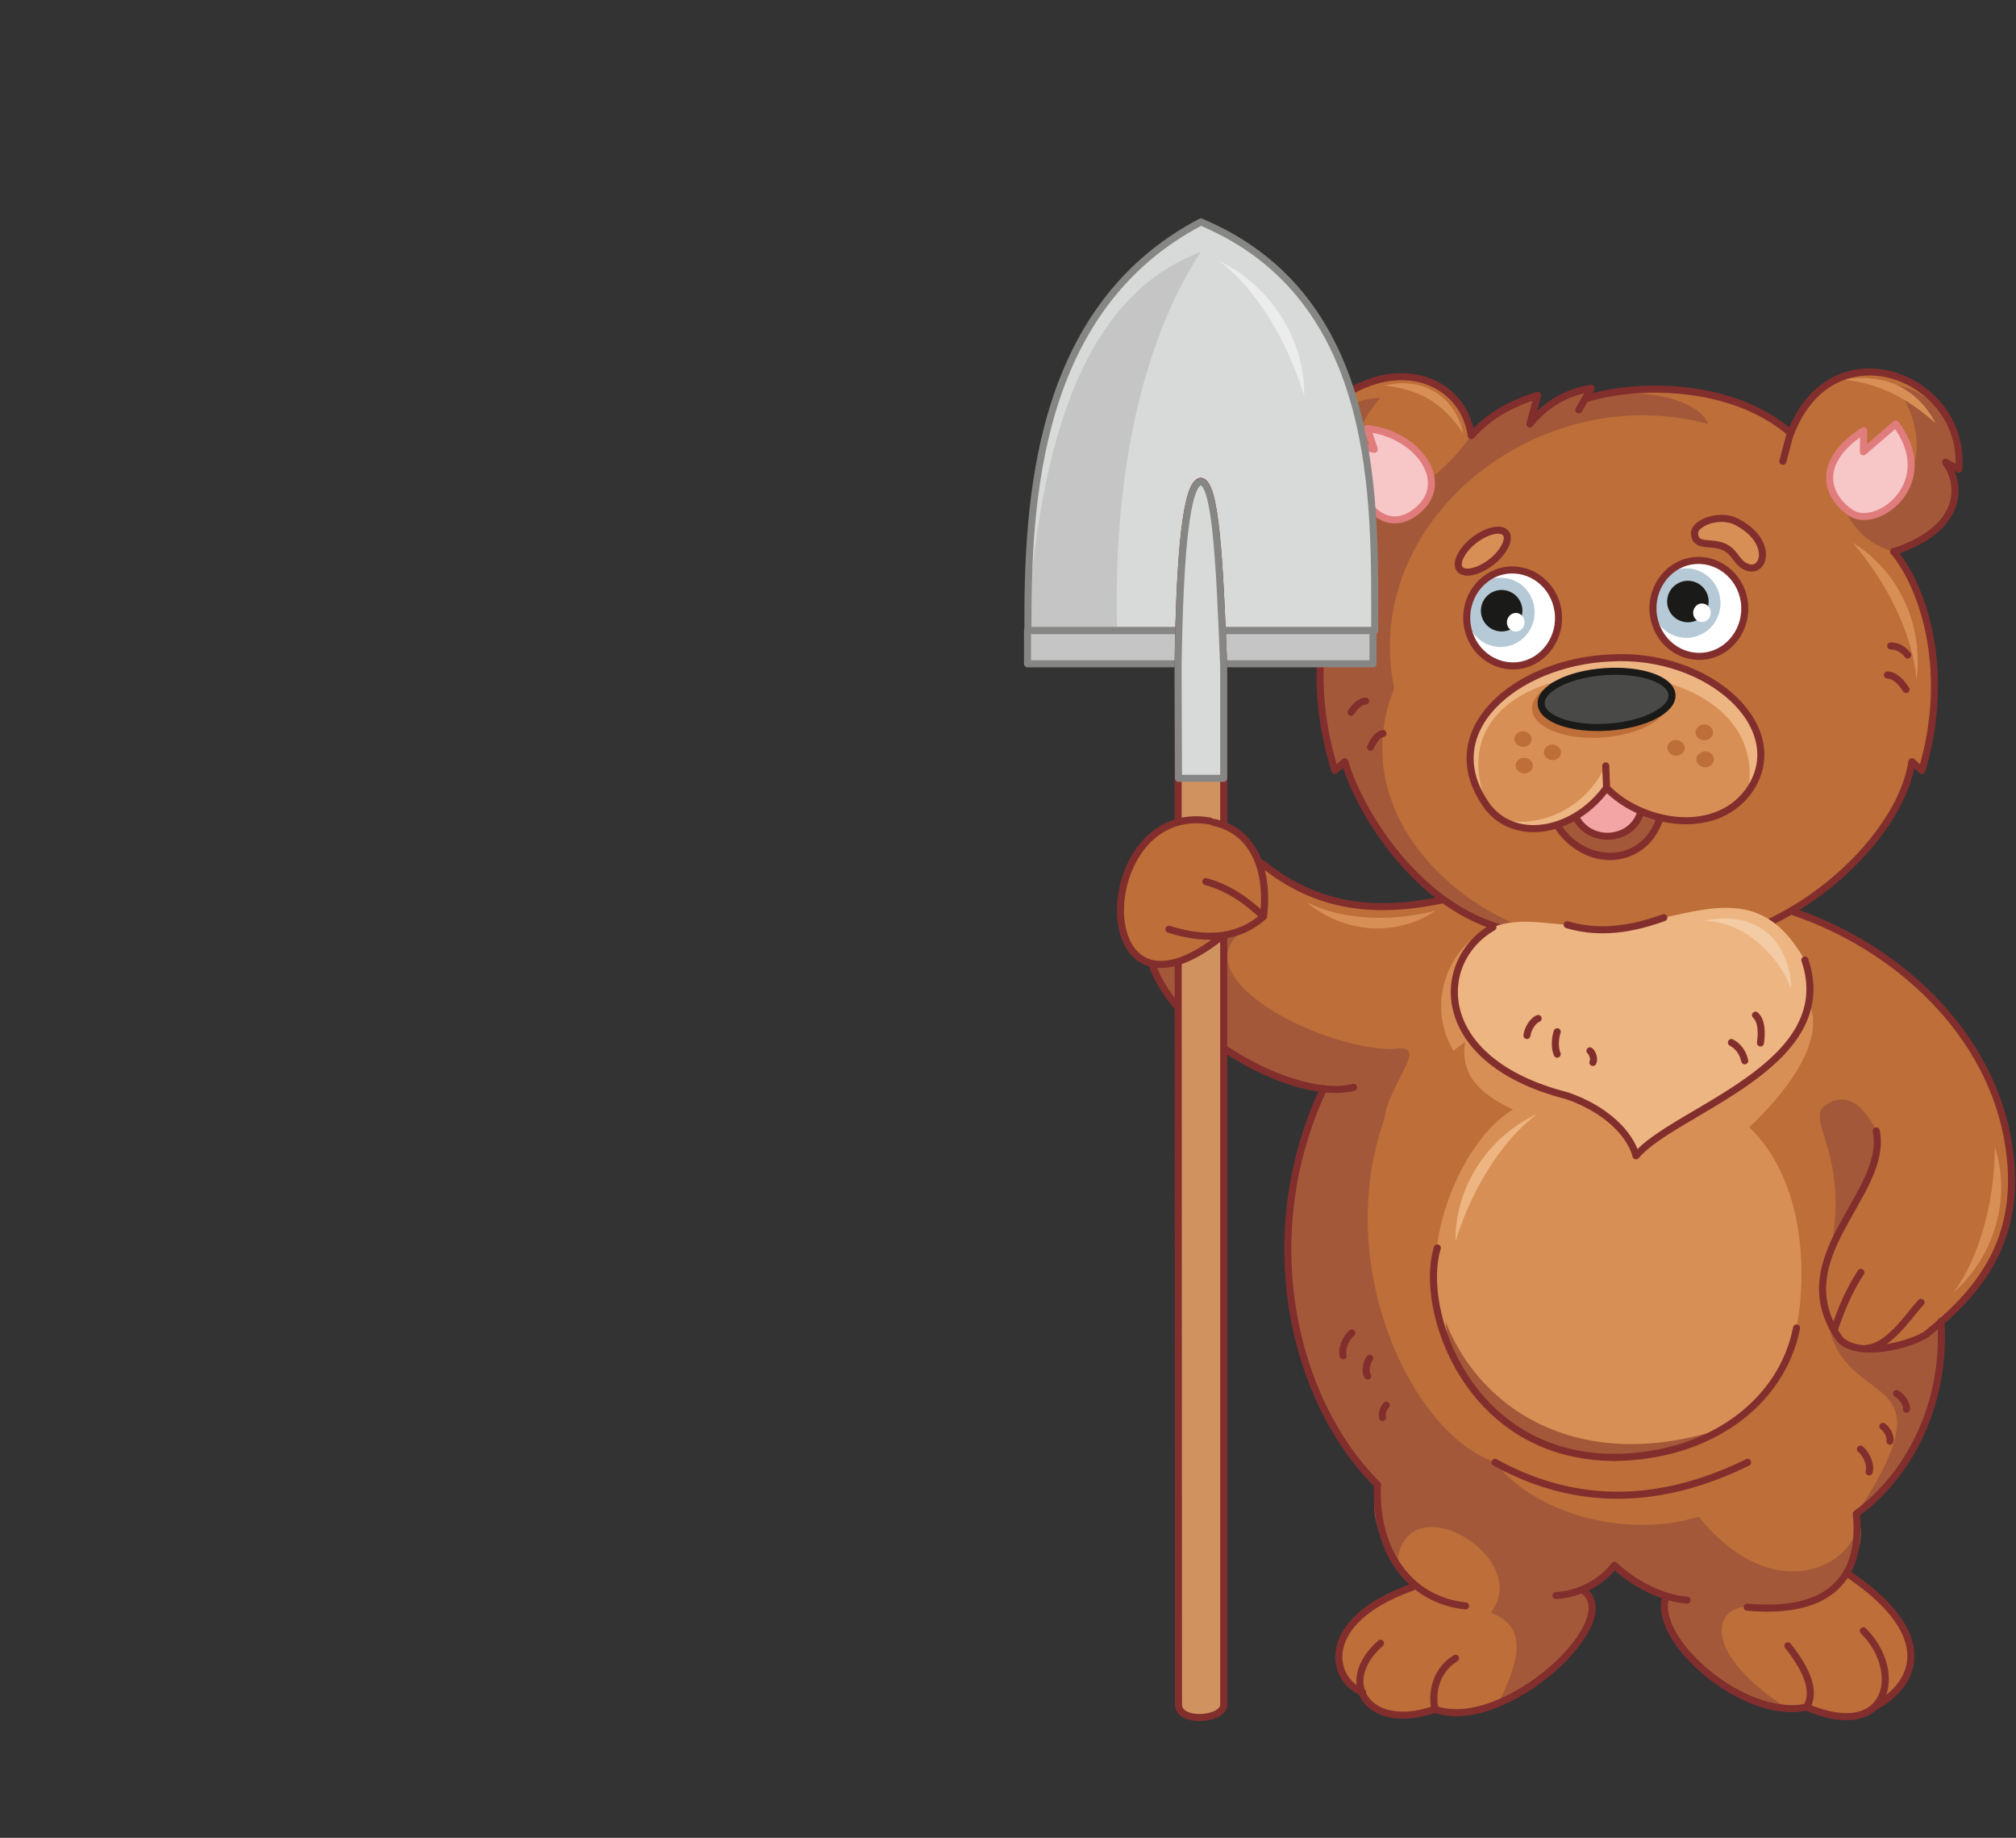 <?xml version="1.0" encoding="utf-8"?>
<!-- Generator: Adobe Illustrator 21.1.0, SVG Export Plug-In . SVG Version: 6.00 Build 0)  -->
<svg version="1.1" id="Layer_1" xmlns="http://www.w3.org/2000/svg" xmlns:xlink="http://www.w3.org/1999/xlink" x="0px" y="0px"
	 viewBox="0 0 486 443" style="enable-background:new 0 0 486 443;" xml:space="preserve">
<rect x="0" y="0" width="486" height="443" fill="#333333" stroke="none"/>
<style type="text/css">
	.st0{fill-rule:evenodd;clip-rule:evenodd;fill:#BD6E39;}
	.st1{fill-rule:evenodd;clip-rule:evenodd;fill:#A35939;}
	.st2{fill-rule:evenodd;clip-rule:evenodd;fill:#F3A5A6;}
	.st3{fill-rule:evenodd;clip-rule:evenodd;fill:#D88F55;}
	.st4{fill:none;stroke:#822E2D;stroke-width:1.7;stroke-linecap:round;stroke-linejoin:round;stroke-miterlimit:22.926;}
	.st5{fill-rule:evenodd;clip-rule:evenodd;fill:#EDB581;}
	.st6{fill-rule:evenodd;clip-rule:evenodd;fill:#F7C6C7;}
	.st7{fill:none;stroke:#E07C7C;stroke-width:1.7;stroke-linecap:round;stroke-linejoin:round;stroke-miterlimit:22.926;}
	.st8{fill-rule:evenodd;clip-rule:evenodd;fill:#494948;}
	.st9{fill:none;stroke:#1A1A18;stroke-width:1.7;stroke-linecap:round;stroke-linejoin:round;stroke-miterlimit:22.926;}
	.st10{fill-rule:evenodd;clip-rule:evenodd;fill:#FFFFFF;}
	.st11{fill-rule:evenodd;clip-rule:evenodd;fill:#B5CAD6;}
	.st12{fill-rule:evenodd;clip-rule:evenodd;fill:#1A1A18;}
	.st13{fill-rule:evenodd;clip-rule:evenodd;fill:#D8D9D9;}
	.st14{fill-rule:evenodd;clip-rule:evenodd;fill:#C5C5C6;}
	.st15{fill:none;stroke:#868685;stroke-width:1.7;stroke-linecap:round;stroke-linejoin:round;stroke-miterlimit:22.926;}
	.st16{fill-rule:evenodd;clip-rule:evenodd;fill:#D0935F;}
	.st17{fill-rule:evenodd;clip-rule:evenodd;fill:#ECECEC;}
	.st18{fill-rule:evenodd;clip-rule:evenodd;fill:#F3CBA4;}
</style>
<path class="st0" d="M359.9,223.5l72.1-3.9c46.9,14.8,72.4,69.5,36.1,98.9c-0.4,4.1,3.3,28-20.4,46.4c2.2,5.7-0.1,10.6-2.6,14.8
	c9.3,4.1,25.7,20,7.8,31.4c-5,4-10.8,3.7-17.2,0.6c-17.2,3.7-36.7-19.3-33.9-26.5l-12.5-7.7l-7.8,5.8c9.4,6.4-11.7,32-35.5,28.8
	c-8.7,2.6-14.6,1.2-17.6-4.1c-9.9-6-5.9-18.3,12.1-25.2c-5.6-7.4-10.1-15.1-8.3-24.7c-3-31.8-6-63.7-9-95.4l-45.5-30.4
	c-10.1-1.7-9.9-22.4-1.2-29.3c7.6-8.9,25-5.8,27.8,5.2c13.2,11.6,28,12.6,43.6,8.8L359.9,223.5z"/>
<path class="st0" d="M361.3,223.6c-15.7-4.9-34.9-26.7-37.2-40l-2.4,2.1c-4.2-21.6-7.4-36.9,6.8-54.5c-3-0.9-7.8-1.1-9.7-4l-0.6,3.1
	c-3.1-4.3-3.7-9.1-1.8-14.4l-3.1,3c-2.4-15,8.3-27.5,23-28.1c12.7-0.2,15.3,5.2,18.4,14.1l7.3-6l8.8-3.8l-1.9,6.9
	c3.7-4.4,8.6-7.2,14.8-8.6l-1.9,3.3c20.3-5.1,36.4-4.3,50,7.6c10.5-25.7,41.4-15.3,40.5,8.7l-3.2-1.7c6.7,9.6-0.7,17.2-12.5,21.6
	c10.4,13.3,13.1,28.9,6.9,52.8l-2.4-2.1c-2.2,9.1-7.9,26.2-37.7,40.2L361.3,223.6z"/>
<path class="st1" d="M319.1,262.4c-15.4-3.4-32.7-12.6-41.5-30.3c5.2,1.7,10.6-0.5,16.1-6.6l7.2-2.1c-17.8,11.2,16.3,29.2,34.6,29.5
	c10-1.8-0.7,7.8-1.8,16.9c-12.7,36.1,7.3,76.3,26.7,82.6c9.1,12.1,31.1,18.7,49.1,13.2c19.3,23.8,40.4,10.2,38.2-0.9
	c24.9-38-6.2-22.5-7.4-49.8c1.3,14.4,20.1,11,27.8,3.4c1.1,19.8-6.2,36.3-20.4,46.4c2.2,17.6-10.8,24.4-26.3,22.5
	c-9.4,0.5-10,12.2,9.4,24.5c-15.9-1.1-32.8-18.6-29-26.8l-5.6-2.7l-6.9-5l-7.8,5.8c10.6,9.6-12.1,22.7-20.2,27.4
	c5.8-11.8,6.3-18.4-1.9-21.7c10.4-13.5-21-31.8-22.6-11.7c-4.2-6.3-7.1-12.2-4.6-19.1C305.2,332.8,307.2,279.4,319.1,262.4z"/>
<path class="st1" d="M361.3,223.6c-16.5-7.2-28.5-19.8-37.2-40l-2.4,2.1c-6.2-22.6-5.1-37.3,5.5-52.9l-8.5-5.5l-0.6,3.1
	c-7.3-13.4-1.7-34.1,14.7-34.5c-16.4,18.5,0.9,38,22.5,8.3l6.5-5.2l8.8-3.8l-1.9,6.9c3.7-4.4,8.6-7.2,14.8-8.6l-1.9,3.3
	c13.6-4.7,28.3-0.2,30.2,5.4c-41.2-11.1-84,23.7-75.7,63.7c-12.8,31.9,19.6,59.8,46.9,61.1L361.3,223.6z"/>
<path class="st1" d="M400.6,197.4l-13-6l-12.4,7.4C380.6,210.6,396.7,210.5,400.6,197.4z"/>
<path class="st2" d="M395.5,194.8l-4.4-1.9l-4-2.9l-3.3,3.2l-4.4,2.6C382.6,203.7,393.3,203,395.5,194.8z"/>
<path class="st1" d="M443.6,116.6l17.1-3.4c3.6-5.9-0.5-18.4-5.1-20.4c8.5,0,17.9,9.4,16.5,20.4l-3.2-1.7
	c5.8,9.3,2.4,15.4-12.4,21.5C449,130.9,443.7,124.5,443.6,116.6z"/>
<path class="st3" d="M402.2,285.5c12.5-4.9,50.6-37,27.7-50.1c1.2-3.5-52.6-3.4-67.2-6.8c-0.8-0.2-2-4.9-2.8-5.1l-3.7,1.9
	c-7,4.5-12.4,16.8-5.8,27.9l2.8-2.2c-2.7,16.6,21.8,18.9,39.1,25.9C399.9,282.1,400.8,280.3,402.2,285.5z"/>
<path class="st3" d="M433.1,320c2.8-14.6,1.5-37.6-13-49.7l-51.2-4.7c-10.9,2.9-20.8,20.2-22.5,35.1c-2.2,21.3,7.4,50.5,42.8,50.5
	C411.8,351.1,428.8,339.1,433.1,320z"/>
<path class="st1" d="M418.2,343.3c-35.6,13.1-61-2.5-69.7-24.7C351.2,350.4,393,360.4,418.2,343.3z"/>
<path class="st4" d="M401.6,385c-3.4,10.1,18.5,29.7,33.9,26.5c2.1-3.4,0.6-8.4-4.5-14.8 M452.7,411c10.9-6.6,12.3-18.3-6.6-31.2
	 M435.5,411.5c20.1,8.5,23.5-8.7,13.7-18.4"/>
<path class="st4" d="M350.9,399.7c-5.2,3.2-5.7,8.9-5,12.3c16.8,6,46.6-21.9,35.5-28.8 M328.5,407.9c-7.6-2.8-11.1-17.1,11.9-25.3
	 M345.9,412c-16,5.6-23.9-6.4-13.1-15.9"/>
<path class="st4" d="M346.5,300.8c-4.6,14.8,7.4,50.5,42.8,50.5"/>
<path class="st4" d="M389.2,351.3c22.7-0.2,40.3-13,43.9-31.2"/>
<path class="st3" d="M387.3,189.9l-0.2-5.3L387.3,189.9c-7.4,10.3-21.4,13.5-28.5,4.8c-13.1-19.2,6.7-35.1,29.3-36.1
	c24.2-1.5,44.3,17.2,33.3,32.3C412.7,202,395,198.2,387.3,189.9z"/>
<path class="st5" d="M387.2,184c-3.7,9.4-14.8,16.3-25.5,13.4c9.6,5.2,16.8,1.8,25.6-7.5L387.2,184z M358.8,194.7
	c-13.1-19.2,6.7-35.1,29.3-36.1c24.2-1.5,44.3,17.2,33.3,32.3C428.4,152,340.9,153.2,358.8,194.7z"/>
<path class="st6" d="M341.9,122.9c8-6.9-0.2-18.3-12.3-19.6l1.7,5l-4.1-0.9C324.1,117,332.6,131,341.9,122.9z"/>
<path class="st7" d="M341.9,122.9c8-6.9-0.2-18.3-12.3-19.6l1.7,5l-4.1-0.9C324.1,117,332.6,131,341.9,122.9z"/>
<path class="st6" d="M449.3,103.8l-0.1,5.1l7.8-6.7c10.6,14-4.1,25.3-10.5,21.6C440.5,120.1,437.1,111.6,449.3,103.8z"/>
<path class="st7" d="M449.3,103.8l-0.1,5.1l7.8-6.7c10.6,14-4.1,25.3-10.5,21.6C440.5,120.1,437.1,111.6,449.3,103.8z"/>
<path class="st4" d="M375.3,198.8c6.4,10.4,21.1,10.4,24.9-1.7 M379.8,196.8c3.4,7,13.9,6.1,15.8-1.3 M387.1,184.6l0.2,5.3
	c-7.4,10.3-21.4,13.5-28.5,4.8c-13.6-18.3,6.7-35.1,29.3-36.1c24.2-1.5,44.3,17.2,33.3,32.3c-8.5,11.2-26.2,7.3-34-0.9"/>
<path class="st3" d="M354.9,130.6c3-2.5,6.5-3.5,7.9-2.3c1.4,1.2,0.1,4.3-2.8,6.8c-3,2.5-6.5,3.5-7.9,2.3
	C350.7,136.2,352,133.1,354.9,130.6z"/>
<path class="st4" d="M354.9,130.6c3-2.5,6.5-3.5,7.9-2.3c1.4,1.2,0.1,4.3-2.8,6.8c-3,2.5-6.5,3.5-7.9,2.3
	C350.7,136.2,352,133.1,354.9,130.6z"/>
<ellipse transform="matrix(0.998 -7.082686e-02 7.082686e-02 0.998 -11.057 27.734)" class="st0" cx="385.6" cy="169.8" rx="16.5" ry="7.9"/>
<ellipse transform="matrix(0.998 -7.074129e-02 7.074129e-02 0.998 -10.95 27.803)" class="st8" cx="387.1" cy="168.5" rx="15.8" ry="6.7"/>
<ellipse transform="matrix(0.998 -7.074129e-02 7.074129e-02 0.998 -10.95 27.803)" class="st9" cx="387.1" cy="168.5" rx="15.8" ry="6.7"/>
<path class="st0" d="M410.3,174.7c-1.1,0.3-1.8,1.3-1.5,2.3c0.3,1,1.4,1.6,2.6,1.4c1.1-0.3,1.8-1.3,1.5-2.3
	C412.6,175.1,411.5,174.4,410.3,174.7z M374.6,179.5c1.1,0.2,1.9,1.2,1.7,2.2c-0.2,1-1.3,1.7-2.4,1.5c-1.1-0.2-1.9-1.2-1.7-2.2
	C372.4,180,373.5,179.3,374.6,179.5z M403.5,178.4c-1.1,0.3-1.8,1.3-1.5,2.3c0.3,1,1.4,1.6,2.6,1.4c1.1-0.3,1.8-1.3,1.5-2.3
	C405.7,178.8,404.6,178.2,403.5,178.4z M367.8,182.7c1.1,0.2,1.9,1.2,1.7,2.2s-1.3,1.7-2.4,1.5c-1.1-0.2-1.9-1.2-1.7-2.2
	S366.7,182.5,367.8,182.7z M410.5,181.2c-1.1,0.3-1.8,1.3-1.5,2.3c0.3,1,1.4,1.6,2.6,1.4c1.1-0.3,1.8-1.3,1.5-2.3
	C412.8,181.5,411.6,180.9,410.5,181.2z M367.5,176.3c1.1,0.2,1.9,1.2,1.7,2.2c-0.2,1-1.3,1.7-2.4,1.5c-1.1-0.2-1.9-1.2-1.7-2.2
	C365.3,176.8,366.4,176.1,367.5,176.3z"/>
<path class="st10" d="M365.3,137.6c6.2,0.6,10.9,6.2,10.6,12.5c-0.4,6.3-5.7,10.9-11.9,10.3c-6.2-0.6-10.9-6.2-10.6-12.5
	C353.7,141.6,359.1,137,365.3,137.6z"/>
<path class="st10" d="M410.2,135.3c6.2,0.6,10.9,6.2,10.6,12.5c-0.4,6.3-5.7,10.9-11.9,10.3c-6.2-0.6-10.9-6.2-10.6-12.5
	C398.6,139.3,404,134.7,410.2,135.3z"/>
<path class="st11" d="M365.2,140c4.1,1.9,5.9,6.9,4,11.1c-1.9,4.2-6.8,6-10.9,4.1c-4.1-1.9-5.9-6.9-4-11.1
	C356.1,139.9,361,138.1,365.2,140z"/>
<path class="st11" d="M410,137.8c4.1,1.9,5.9,6.9,4,11.1c-1.9,4.2-6.8,6-10.9,4.1c-4.1-1.9-5.9-6.9-4-11.1
	C401,137.7,405.9,135.8,410,137.8z"/>
<path class="st4" d="M375.6,147.3c0.9,6.3-3.3,12.2-9.3,13.1c-6.1,0.9-11.7-3.5-12.6-9.8c-0.9-6.3,3.3-12.2,9.3-13.1
	C369.1,136.6,374.7,141,375.6,147.3z"/>
<path class="st4" d="M420.5,145c0.9,6.3-3.3,12.2-9.3,13.1c-6.1,0.9-11.7-3.5-12.6-9.8c-0.9-6.3,3.3-12.2,9.3-13.1
	C413.9,134.3,419.6,138.7,420.5,145z"/>
<ellipse transform="matrix(0.934 -0.358 0.358 0.934 -28.744 139.19)" class="st12" cx="361.9" cy="147.3" rx="5" ry="5"/>
<ellipse transform="matrix(0.934 -0.358 0.358 0.934 -24.995 155.106)" class="st12" cx="406.8" cy="145.1" rx="5" ry="5"/>
<path class="st10" d="M367.5,149.6c0.2,1.2-0.6,2.4-1.7,2.6c-1.2,0.2-2.3-0.6-2.5-1.8c-0.2-1.2,0.6-2.4,1.7-2.6
	C366.2,147.5,367.3,148.4,367.5,149.6z"/>
<path class="st10" d="M412.4,147.3c0.2,1.2-0.6,2.4-1.7,2.6c-1.2,0.2-2.3-0.6-2.5-1.8c-0.2-1.2,0.6-2.4,1.7-2.6
	C411.1,145.3,412.2,146.1,412.4,147.3z"/>
<path class="st3" d="M446.6,130.8c7.1,8.1,14.5,21,15.4,33.1C463.8,150.6,457.6,137.5,446.6,130.8z M444.5,91.5
	c8.4,0.9,15.4,4.5,22.1,10.5C462.3,93.8,454.6,89.8,444.5,91.5z M333.8,92.9c8,1.1,13.5,3.5,19,11.6
	C350.4,94.6,342.2,90.9,333.8,92.9z"/>
<path class="st3" d="M480.9,276.5c0,10.8-2.8,25.4-10,35.1C480.9,302.7,484.9,288.7,480.9,276.5z"/>
<path class="st3" d="M346.1,219.5c-9,2.4-21.8,2.8-31.2-2.1C324.1,225.1,336.6,225.9,346.1,219.5z"/>
<path class="st4" d="M375.1,384.6c6.1-0.4,11.2-3.5,14.1-7.3c4.6,4.4,11.6,8,17.5,8.4"/>
<path class="st4" d="M277.6,232.1c6.3,18.6,35.6,33.5,48.7,30"/>
<path class="st4" d="M304.2,208.1c13.5,11,27.7,12.1,43.6,8.8"/>
<path class="st4" d="M316.4,116c-1.9,5.1-1,9.8,1.8,14.4c0-3.6,2.5-8,6.8-10.8 M380.6,98.8l3-5.2c-6.1,1-11,3.9-14.8,8.6l1.9-6.9
	c-6.5,2-11.7,4.9-16,9.7c-2-13.5-18-19.9-33.4-7.8c-5.5,4.1-10.4,12.7-8,21.8c1.9-2.5,4.3-4,7.3-4.6 M456.5,132.9
	c8,9.8,13.6,30.3,6.8,52.8l-2.4-2.1c-2.1,14.3-18,32-37.2,40 M382.1,96.2c11.6-3.8,35-4.4,49.6,8.2c10.2-26.4,42.4-13.5,40.5,8.7
	l-3.2-1.7c3.9,5.3,4.6,15.9-12.5,21.6 M318.8,127.3c1.4,2.6,5.7,4.6,8.5,5.5c-9,10.8-12.2,31.6-5.5,52.9l2.4-2.1
	c3,10.6,16.1,33.7,37.2,40"/>
<path class="st5" d="M394.3,278.5c9.2-11,47.5-21.3,40.7-47.2c-11.4-20.1-25.9-10.6-46.3-7.6c-15.6-0.6-21.5-3-28.9-0.2
	c-14.3,8.2-14.8,32.3,17.8,40.6C387.1,267.3,392.9,273.2,394.3,278.5z"/>
<path class="st4" d="M359.9,223.5c-14.3,8.2-14.8,32.3,17.8,40.6c9.4,3.2,15.3,9.2,16.7,14.5c9.2-11,49.4-21.6,40.7-47.2"/>
<path class="st4" d="M333.4,176.8c-1.4,0.3-2.4,1.9-3,3.3 M455,162.7c1.8,0,3.5,1.9,4.5,3.5 M455.8,155.7c2.1,0,3.4,1.3,4.1,2.2
	 M417.4,251.3c1.7,0.9,2.8,2.5,3.2,4.4 M423.2,244.7c1.6,1.5,1.5,4.5,1.2,6.7 M370.8,245.5c-1.3,0.5-2.5,2.5-2.7,4.1 M375.4,248.7
	c-0.6,1.7-0.6,4.1,0,5.4 M384,256.1c0.4-0.7,0-2.2-0.7-2.8 M323.8,326.8c-0.5-1.6,0.6-4.3,2.1-5.5 M329.7,331.7
	c-0.7-1-0.3-3.2,0.5-4.3 M333.3,341.7c-0.3-0.8,0.2-2.3,0.9-3 M459.6,339.7c0.2-1.2-1.1-3.1-2.4-3.8 M450.6,354.8
	c0.5-1.6-0.6-4.3-2.1-5.5 M455.6,347.4c0.3-1.1-0.7-2.9-1.7-3.6 M329.2,169c-1.4,0-2.7,1.5-3.5,2.7"/>
<path class="st4" d="M360.4,352.5c19.8,10.9,40.1,10.2,60.9,0 M467.9,318.5c1.3,20.2-7.9,37.3-20.4,46.4c1.1,10.8-2,24.7-26.3,22.5
	 M319.1,262.4c-16.7,35.5-7.5,75.2,13,95.5c-0.8,13.4,5.8,27.5,21.2,29.2"/>
<path class="st4" d="M442.2,320.5c1.7-5,3.6-9.5,6.4-13.8"/>
<path class="st4" d="M450,325c5.3-0.4,9.8-7.4,13.1-11.1"/>
<path class="st1" d="M439.9,266.5c4.5-3.2,8.7-1.2,12.4,5.9c3.1,7.7-7.4,19.6-11.1,29.4C446.1,278.7,435.2,270,439.9,266.5z"/>
<path class="st4" d="M431.8,219.6c25.3,8.4,48.4,29.3,52.5,56.8c3.4,22.7-7.5,35.3-20,45.3c-4.8,2.9-16.5,5.5-20.7,1.2
	c-14.1-19.7,11.8-34.9,8.7-50.3"/>
<path class="st4" d="M377.8,222.9c6.1,1.8,13.4,1.9,23.3-1.7"/>
<line class="st4" x1="431.6" y1="104.4" x2="429.8" y2="111.2"/>
<path class="st3" d="M418.7,125.8c-4.3-2.2-10.2,0.3-10.2,2.7c0.1,3.9,4.6,1.6,7.8,3.7c2.1,1.3,2.4,3.3,4.4,4.3
	C425.3,138.9,427.9,130.6,418.7,125.8z"/>
<path class="st4" d="M418.7,125.8c-4.3-2.2-10.2,0.3-10.2,2.7c0.1,3.9,4.6,1.6,7.8,3.7c2.1,1.3,2.4,3.3,4.4,4.3
	C425.3,138.9,427.9,130.6,418.7,125.8z"/>
<path class="st5" d="M350.9,299.2c3.1-10.3,10-23.5,19.7-30.7C358.5,274.1,350.7,286.4,350.9,299.2z"/>
<path class="st13" d="M289.5,53.5C333.6,74.1,330.2,115,331,152h-83.3C249.8,117.1,248,77.7,289.5,53.5z"/>
<path class="st14" d="M289.5,60.7c-6.9,10.5-21.6,38.1-20.2,91.3h29.1h-50.8C251.1,97.8,265,70,289.5,60.7z"/>
<path class="st15" d="M289.5,53.5c43.6,18.3,41.9,67.8,41.9,98.5h-83.6C247.7,121.4,249.6,74.4,289.5,53.5z"/>
<rect x="247.7" y="152" class="st14" width="83.3" height="8"/>
<rect x="247.7" y="152" class="st15" width="83.3" height="8"/>
<path class="st16" d="M284.1,410.8c-0.1,4.7,11.1,3.8,10.9,0V160.6c-1-25.4-1.9-44.1-5.5-44.6c-3.5,0.4-5.1,16.9-5.5,44.6
	L284.1,410.8L284.1,410.8z"/>
<path class="st4" d="M284.1,410.8c-0.1,4.7,11.1,3.8,10.9,0V160.6c-1-25.4-1.9-44.1-5.5-44.6c-3.5,0.4-5.1,16.9-5.5,44.6
	L284.1,410.8L284.1,410.8z"/>
<path class="st13" d="M284.1,187.6H295v-26.9c-1-25.4-1.9-44.1-5.5-44.6c-3.5,0.4-5.1,16.9-5.5,44.6L284.1,187.6L284.1,187.6z"/>
<path class="st15" d="M284.1,187.6H295v-26.9c-1-25.4-1.9-44.1-5.5-44.6c-3.5,0.4-5.1,16.9-5.5,44.6L284.1,187.6L284.1,187.6z"/>
<path class="st0" d="M277.6,232.1c-10.1-1.7-9.9-22.4-1.2-29.3c7.6-8.9,25-5.8,27.8,5.2l0.4,12.8l-3.7,2.6l-6.5,2.3
	C286.6,232.1,281.5,233.3,277.6,232.1z"/>
<path class="st4" d="M292.5,198.2c10,2.1,13.4,12,12.1,22.7c-3.7-3.4-7.8-6.7-13.9-8.4 M304.6,220.9c-5.7,5.1-13.3,6.1-22.8,3.1
	 M294.5,225.7c-32.8,26.3-31.3-32.8-2.8-27.8"/>
<path class="st17" d="M314.4,95.5c-3.2-11-10.4-25-20.5-32.6C306.5,69,314.6,81.9,314.4,95.5z"/>
<path class="st18" d="M431.8,238.4c-2.7-7.6-11.2-16.5-21.1-16.4C424.9,218.8,431.8,228.6,431.8,238.4z"/>
</svg>
